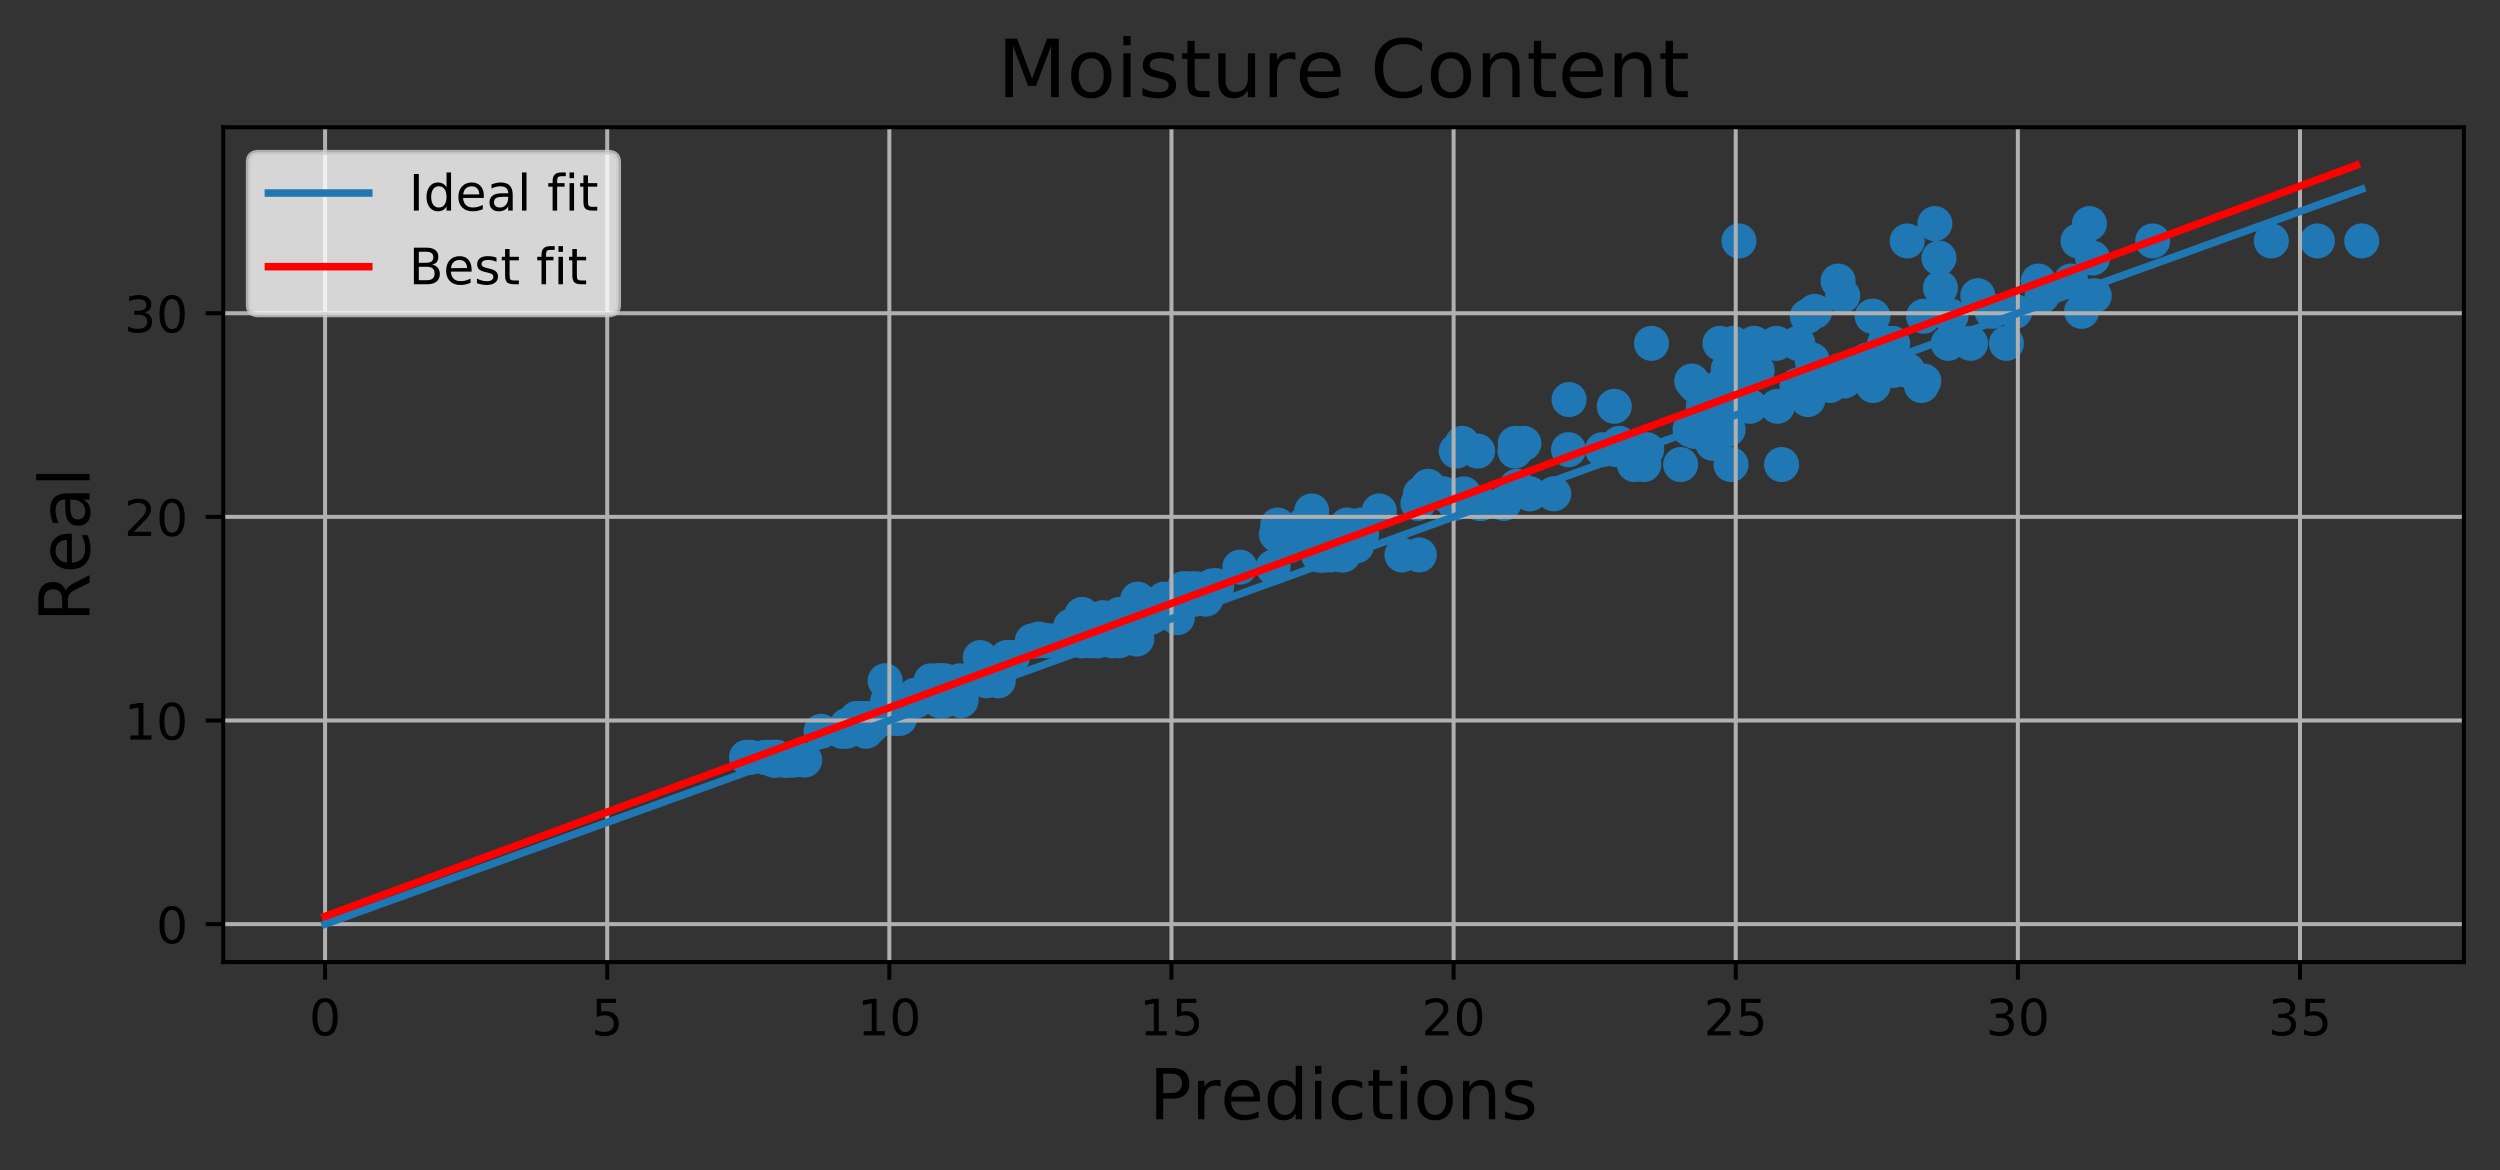 <?xml version="1.0" encoding="utf-8" standalone="no"?>
<!DOCTYPE svg PUBLIC "-//W3C//DTD SVG 1.1//EN"
  "http://www.w3.org/Graphics/SVG/1.1/DTD/svg11.dtd">
<!-- Created with matplotlib (https://matplotlib.org/) -->
<svg height="233.105pt" version="1.1" viewBox="0 0 498.074 233.105" width="498.074pt" xmlns="http://www.w3.org/2000/svg" xmlns:xlink="http://www.w3.org/1999/xlink">
 <rect x="0" y="0" width="498.074" height="233.105" fill="#333333" stroke="none"/>
 <defs>
  <style type="text/css">
*{stroke-linecap:butt;stroke-linejoin:round;}
  </style>
 </defs>
 <g id="figure_1">
  <g id="patch_1">
   <path d="M 0 233.105 
L 498.074 233.105 
L 498.074 0 
L 0 0 
z
" style="fill:none;"/>
  </g>
  <g id="axes_1">
   <g id="patch_2">
    <path d="M 44.474 191.678 
L 490.874 191.678 
L 490.874 25.358 
L 44.474 25.358 
z
" style="fill:none;"/>
   </g>
   <g id="PathCollection_1">
    <defs>
     <path d="M 0 3 
C 0.796 3 1.559 2.684 2.121 2.121 
C 2.684 1.559 3 0.796 3 0 
C 3 -0.796 2.684 -1.559 2.121 -2.121 
C 1.559 -2.684 0.796 -3 0 -3 
C -0.796 -3 -1.559 -2.684 -2.121 -2.121 
C -2.684 -1.559 -3 -0.796 -3 0 
C -3 0.796 -2.684 1.559 -2.121 2.121 
C -1.559 2.684 -0.796 3 0 3 
z
" id="mccd87c0ed2" style="stroke:#1f77b4;"/>
    </defs>
    <g clip-path="url(#pd28eec016b)">
     <use style="fill:#1f77b4;stroke:#1f77b4;" x="221.59" xlink:href="#mccd87c0ed2" y="127.683"/>
     <use style="fill:#1f77b4;stroke:#1f77b4;" x="215.797" xlink:href="#mccd87c0ed2" y="127.602"/>
     <use style="fill:#1f77b4;stroke:#1f77b4;" x="215.573" xlink:href="#mccd87c0ed2" y="127.683"/>
     <use style="fill:#1f77b4;stroke:#1f77b4;" x="337.043" xlink:href="#mccd87c0ed2" y="75.914"/>
     <use style="fill:#1f77b4;stroke:#1f77b4;" x="294.378" xlink:href="#mccd87c0ed2" y="89.87"/>
     <use style="fill:#1f77b4;stroke:#1f77b4;" x="219.207" xlink:href="#mccd87c0ed2" y="127.318"/>
     <use style="fill:#1f77b4;stroke:#1f77b4;" x="217.416" xlink:href="#mccd87c0ed2" y="127.642"/>
     <use style="fill:#1f77b4;stroke:#1f77b4;" x="201.051" xlink:href="#mccd87c0ed2" y="131.01"/>
     <use style="fill:#1f77b4;stroke:#1f77b4;" x="334.828" xlink:href="#mccd87c0ed2" y="92.548"/>
     <use style="fill:#1f77b4;stroke:#1f77b4;" x="240.218" xlink:href="#mccd87c0ed2" y="119.366"/>
     <use style="fill:#1f77b4;stroke:#1f77b4;" x="198.887" xlink:href="#mccd87c0ed2" y="135.635"/>
     <use style="fill:#1f77b4;stroke:#1f77b4;" x="367.12" xlink:href="#mccd87c0ed2" y="58.914"/>
     <use style="fill:#1f77b4;stroke:#1f77b4;" x="294.739" xlink:href="#mccd87c0ed2" y="100.297"/>
     <use style="fill:#1f77b4;stroke:#1f77b4;" x="367.434" xlink:href="#mccd87c0ed2" y="75.914"/>
     <use style="fill:#1f77b4;stroke:#1f77b4;" x="241.507" xlink:href="#mccd87c0ed2" y="116.729"/>
     <use style="fill:#1f77b4;stroke:#1f77b4;" x="158.325" xlink:href="#mccd87c0ed2" y="151.417"/>
     <use style="fill:#1f77b4;stroke:#1f77b4;" x="401.429" xlink:href="#mccd87c0ed2" y="62.038"/>
     <use style="fill:#1f77b4;stroke:#1f77b4;" x="189.306" xlink:href="#mccd87c0ed2" y="138.515"/>
     <use style="fill:#1f77b4;stroke:#1f77b4;" x="319.25" xlink:href="#mccd87c0ed2" y="89.586"/>
     <use style="fill:#1f77b4;stroke:#1f77b4;" x="222.901" xlink:href="#mccd87c0ed2" y="127.318"/>
     <use style="fill:#1f77b4;stroke:#1f77b4;" x="295.098" xlink:href="#mccd87c0ed2" y="100.297"/>
     <use style="fill:#1f77b4;stroke:#1f77b4;" x="375.484" xlink:href="#mccd87c0ed2" y="68.408"/>
     <use style="fill:#1f77b4;stroke:#1f77b4;" x="348.189" xlink:href="#mccd87c0ed2" y="71.735"/>
     <use style="fill:#1f77b4;stroke:#1f77b4;" x="154.594" xlink:href="#mccd87c0ed2" y="150.89"/>
     <use style="fill:#1f77b4;stroke:#1f77b4;" x="207" xlink:href="#mccd87c0ed2" y="127.318"/>
     <use style="fill:#1f77b4;stroke:#1f77b4;" x="253.635" xlink:href="#mccd87c0ed2" y="112.996"/>
     <use style="fill:#1f77b4;stroke:#1f77b4;" x="181.902" xlink:href="#mccd87c0ed2" y="139.651"/>
     <use style="fill:#1f77b4;stroke:#1f77b4;" x="238.116" xlink:href="#mccd87c0ed2" y="119.366"/>
     <use style="fill:#1f77b4;stroke:#1f77b4;" x="267.23" xlink:href="#mccd87c0ed2" y="110.562"/>
     <use style="fill:#1f77b4;stroke:#1f77b4;" x="263.781" xlink:href="#mccd87c0ed2" y="110.562"/>
     <use style="fill:#1f77b4;stroke:#1f77b4;" x="262.674" xlink:href="#mccd87c0ed2" y="110.562"/>
     <use style="fill:#1f77b4;stroke:#1f77b4;" x="349.469" xlink:href="#mccd87c0ed2" y="68.408"/>
     <use style="fill:#1f77b4;stroke:#1f77b4;" x="379.976" xlink:href="#mccd87c0ed2" y="48.001"/>
     <use style="fill:#1f77b4;stroke:#1f77b4;" x="325.619" xlink:href="#mccd87c0ed2" y="92.548"/>
     <use style="fill:#1f77b4;stroke:#1f77b4;" x="187.148" xlink:href="#mccd87c0ed2" y="139.57"/>
     <use style="fill:#1f77b4;stroke:#1f77b4;" x="361.04" xlink:href="#mccd87c0ed2" y="71.735"/>
     <use style="fill:#1f77b4;stroke:#1f77b4;" x="289.814" xlink:href="#mccd87c0ed2" y="100.297"/>
     <use style="fill:#1f77b4;stroke:#1f77b4;" x="206.496" xlink:href="#mccd87c0ed2" y="127.683"/>
     <use style="fill:#1f77b4;stroke:#1f77b4;" x="154.742" xlink:href="#mccd87c0ed2" y="150.89"/>
     <use style="fill:#1f77b4;stroke:#1f77b4;" x="383.239" xlink:href="#mccd87c0ed2" y="63.012"/>
     <use style="fill:#1f77b4;stroke:#1f77b4;" x="388.153" xlink:href="#mccd87c0ed2" y="68.408"/>
     <use style="fill:#1f77b4;stroke:#1f77b4;" x="322.611" xlink:href="#mccd87c0ed2" y="88.329"/>
     <use style="fill:#1f77b4;stroke:#1f77b4;" x="302.196" xlink:href="#mccd87c0ed2" y="96.889"/>
     <use style="fill:#1f77b4;stroke:#1f77b4;" x="263.571" xlink:href="#mccd87c0ed2" y="110.562"/>
     <use style="fill:#1f77b4;stroke:#1f77b4;" x="168.597" xlink:href="#mccd87c0ed2" y="145.696"/>
     <use style="fill:#1f77b4;stroke:#1f77b4;" x="358.171" xlink:href="#mccd87c0ed2" y="68.408"/>
     <use style="fill:#1f77b4;stroke:#1f77b4;" x="344.859" xlink:href="#mccd87c0ed2" y="92.548"/>
     <use style="fill:#1f77b4;stroke:#1f77b4;" x="149.494" xlink:href="#mccd87c0ed2" y="150.89"/>
     <use style="fill:#1f77b4;stroke:#1f77b4;" x="373" xlink:href="#mccd87c0ed2" y="63.012"/>
     <use style="fill:#1f77b4;stroke:#1f77b4;" x="179.225" xlink:href="#mccd87c0ed2" y="143.14"/>
     <use style="fill:#1f77b4;stroke:#1f77b4;" x="223.272" xlink:href="#mccd87c0ed2" y="123.058"/>
     <use style="fill:#1f77b4;stroke:#1f77b4;" x="180.456" xlink:href="#mccd87c0ed2" y="139.57"/>
     <use style="fill:#1f77b4;stroke:#1f77b4;" x="366.205" xlink:href="#mccd87c0ed2" y="55.993"/>
     <use style="fill:#1f77b4;stroke:#1f77b4;" x="235.993" xlink:href="#mccd87c0ed2" y="117.297"/>
     <use style="fill:#1f77b4;stroke:#1f77b4;" x="461.7" xlink:href="#mccd87c0ed2" y="48.001"/>
     <use style="fill:#1f77b4;stroke:#1f77b4;" x="215.325" xlink:href="#mccd87c0ed2" y="124.762"/>
     <use style="fill:#1f77b4;stroke:#1f77b4;" x="153.58" xlink:href="#mccd87c0ed2" y="150.89"/>
     <use style="fill:#1f77b4;stroke:#1f77b4;" x="361.124" xlink:href="#mccd87c0ed2" y="73.804"/>
     <use style="fill:#1f77b4;stroke:#1f77b4;" x="360.072" xlink:href="#mccd87c0ed2" y="63.012"/>
     <use style="fill:#1f77b4;stroke:#1f77b4;" x="154.56" xlink:href="#mccd87c0ed2" y="151.417"/>
     <use style="fill:#1f77b4;stroke:#1f77b4;" x="372.017" xlink:href="#mccd87c0ed2" y="71.735"/>
     <use style="fill:#1f77b4;stroke:#1f77b4;" x="154.17" xlink:href="#mccd87c0ed2" y="150.89"/>
     <use style="fill:#1f77b4;stroke:#1f77b4;" x="386.594" xlink:href="#mccd87c0ed2" y="57.373"/>
     <use style="fill:#1f77b4;stroke:#1f77b4;" x="183.653" xlink:href="#mccd87c0ed2" y="138.515"/>
     <use style="fill:#1f77b4;stroke:#1f77b4;" x="416.894" xlink:href="#mccd87c0ed2" y="51.409"/>
     <use style="fill:#1f77b4;stroke:#1f77b4;" x="215.582" xlink:href="#mccd87c0ed2" y="122.409"/>
     <use style="fill:#1f77b4;stroke:#1f77b4;" x="428.882" xlink:href="#mccd87c0ed2" y="48.001"/>
     <use style="fill:#1f77b4;stroke:#1f77b4;" x="417.239" xlink:href="#mccd87c0ed2" y="58.914"/>
     <use style="fill:#1f77b4;stroke:#1f77b4;" x="452.519" xlink:href="#mccd87c0ed2" y="48.001"/>
     <use style="fill:#1f77b4;stroke:#1f77b4;" x="235.792" xlink:href="#mccd87c0ed2" y="117.297"/>
     <use style="fill:#1f77b4;stroke:#1f77b4;" x="263.501" xlink:href="#mccd87c0ed2" y="106.423"/>
     <use style="fill:#1f77b4;stroke:#1f77b4;" x="247.022" xlink:href="#mccd87c0ed2" y="112.996"/>
     <use style="fill:#1f77b4;stroke:#1f77b4;" x="303.604" xlink:href="#mccd87c0ed2" y="88.329"/>
     <use style="fill:#1f77b4;stroke:#1f77b4;" x="290.138" xlink:href="#mccd87c0ed2" y="89.87"/>
     <use style="fill:#1f77b4;stroke:#1f77b4;" x="336.714" xlink:href="#mccd87c0ed2" y="85.57"/>
     <use style="fill:#1f77b4;stroke:#1f77b4;" x="254.595" xlink:href="#mccd87c0ed2" y="106.707"/>
     <use style="fill:#1f77b4;stroke:#1f77b4;" x="291.604" xlink:href="#mccd87c0ed2" y="98.39"/>
     <use style="fill:#1f77b4;stroke:#1f77b4;" x="218.36" xlink:href="#mccd87c0ed2" y="127.642"/>
     <use style="fill:#1f77b4;stroke:#1f77b4;" x="178.662" xlink:href="#mccd87c0ed2" y="143.14"/>
     <use style="fill:#1f77b4;stroke:#1f77b4;" x="354.944" xlink:href="#mccd87c0ed2" y="92.548"/>
     <use style="fill:#1f77b4;stroke:#1f77b4;" x="186.613" xlink:href="#mccd87c0ed2" y="138.515"/>
     <use style="fill:#1f77b4;stroke:#1f77b4;" x="187.661" xlink:href="#mccd87c0ed2" y="139.651"/>
     <use style="fill:#1f77b4;stroke:#1f77b4;" x="282.765" xlink:href="#mccd87c0ed2" y="110.562"/>
     <use style="fill:#1f77b4;stroke:#1f77b4;" x="217.459" xlink:href="#mccd87c0ed2" y="127.642"/>
     <use style="fill:#1f77b4;stroke:#1f77b4;" x="394.04" xlink:href="#mccd87c0ed2" y="58.914"/>
     <use style="fill:#1f77b4;stroke:#1f77b4;" x="358.067" xlink:href="#mccd87c0ed2" y="76.806"/>
     <use style="fill:#1f77b4;stroke:#1f77b4;" x="212.468" xlink:href="#mccd87c0ed2" y="127.683"/>
     <use style="fill:#1f77b4;stroke:#1f77b4;" x="270.266" xlink:href="#mccd87c0ed2" y="108.736"/>
     <use style="fill:#1f77b4;stroke:#1f77b4;" x="188.836" xlink:href="#mccd87c0ed2" y="138.515"/>
     <use style="fill:#1f77b4;stroke:#1f77b4;" x="230.379" xlink:href="#mccd87c0ed2" y="122.409"/>
     <use style="fill:#1f77b4;stroke:#1f77b4;" x="196.552" xlink:href="#mccd87c0ed2" y="135.635"/>
     <use style="fill:#1f77b4;stroke:#1f77b4;" x="399.735" xlink:href="#mccd87c0ed2" y="68.408"/>
     <use style="fill:#1f77b4;stroke:#1f77b4;" x="265.045" xlink:href="#mccd87c0ed2" y="110.562"/>
     <use style="fill:#1f77b4;stroke:#1f77b4;" x="215.261" xlink:href="#mccd87c0ed2" y="124.762"/>
     <use style="fill:#1f77b4;stroke:#1f77b4;" x="148.814" xlink:href="#mccd87c0ed2" y="150.89"/>
     <use style="fill:#1f77b4;stroke:#1f77b4;" x="350.081" xlink:href="#mccd87c0ed2" y="73.804"/>
     <use style="fill:#1f77b4;stroke:#1f77b4;" x="383.277" xlink:href="#mccd87c0ed2" y="75.914"/>
     <use style="fill:#1f77b4;stroke:#1f77b4;" x="373.609" xlink:href="#mccd87c0ed2" y="73.804"/>
     <use style="fill:#1f77b4;stroke:#1f77b4;" x="341.227" xlink:href="#mccd87c0ed2" y="88.329"/>
     <use style="fill:#1f77b4;stroke:#1f77b4;" x="257.953" xlink:href="#mccd87c0ed2" y="106.707"/>
     <use style="fill:#1f77b4;stroke:#1f77b4;" x="254.558" xlink:href="#mccd87c0ed2" y="104.598"/>
     <use style="fill:#1f77b4;stroke:#1f77b4;" x="268.628" xlink:href="#mccd87c0ed2" y="106.423"/>
     <use style="fill:#1f77b4;stroke:#1f77b4;" x="156.696" xlink:href="#mccd87c0ed2" y="151.417"/>
     <use style="fill:#1f77b4;stroke:#1f77b4;" x="382.805" xlink:href="#mccd87c0ed2" y="76.806"/>
     <use style="fill:#1f77b4;stroke:#1f77b4;" x="327.502" xlink:href="#mccd87c0ed2" y="92.548"/>
     <use style="fill:#1f77b4;stroke:#1f77b4;" x="257.656" xlink:href="#mccd87c0ed2" y="106.707"/>
     <use style="fill:#1f77b4;stroke:#1f77b4;" x="385.479" xlink:href="#mccd87c0ed2" y="44.552"/>
     <use style="fill:#1f77b4;stroke:#1f77b4;" x="229.11" xlink:href="#mccd87c0ed2" y="123.058"/>
     <use style="fill:#1f77b4;stroke:#1f77b4;" x="187.287" xlink:href="#mccd87c0ed2" y="135.635"/>
     <use style="fill:#1f77b4;stroke:#1f77b4;" x="176.845" xlink:href="#mccd87c0ed2" y="139.651"/>
     <use style="fill:#1f77b4;stroke:#1f77b4;" x="211.742" xlink:href="#mccd87c0ed2" y="127.602"/>
     <use style="fill:#1f77b4;stroke:#1f77b4;" x="344.259" xlink:href="#mccd87c0ed2" y="79.606"/>
     <use style="fill:#1f77b4;stroke:#1f77b4;" x="358.044" xlink:href="#mccd87c0ed2" y="76.806"/>
     <use style="fill:#1f77b4;stroke:#1f77b4;" x="274.792" xlink:href="#mccd87c0ed2" y="101.798"/>
     <use style="fill:#1f77b4;stroke:#1f77b4;" x="234.224" xlink:href="#mccd87c0ed2" y="119.366"/>
     <use style="fill:#1f77b4;stroke:#1f77b4;" x="176.993" xlink:href="#mccd87c0ed2" y="143.14"/>
     <use style="fill:#1f77b4;stroke:#1f77b4;" x="414.72" xlink:href="#mccd87c0ed2" y="62.038"/>
     <use style="fill:#1f77b4;stroke:#1f77b4;" x="406.089" xlink:href="#mccd87c0ed2" y="55.993"/>
     <use style="fill:#1f77b4;stroke:#1f77b4;" x="208.879" xlink:href="#mccd87c0ed2" y="127.683"/>
     <use style="fill:#1f77b4;stroke:#1f77b4;" x="361.554" xlink:href="#mccd87c0ed2" y="62.038"/>
     <use style="fill:#1f77b4;stroke:#1f77b4;" x="191.515" xlink:href="#mccd87c0ed2" y="138.515"/>
     <use style="fill:#1f77b4;stroke:#1f77b4;" x="176.345" xlink:href="#mccd87c0ed2" y="135.635"/>
     <use style="fill:#1f77b4;stroke:#1f77b4;" x="349.622" xlink:href="#mccd87c0ed2" y="73.52"/>
     <use style="fill:#1f77b4;stroke:#1f77b4;" x="188.189" xlink:href="#mccd87c0ed2" y="135.635"/>
     <use style="fill:#1f77b4;stroke:#1f77b4;" x="271.268" xlink:href="#mccd87c0ed2" y="106.423"/>
     <use style="fill:#1f77b4;stroke:#1f77b4;" x="173.142" xlink:href="#mccd87c0ed2" y="143.14"/>
     <use style="fill:#1f77b4;stroke:#1f77b4;" x="377.225" xlink:href="#mccd87c0ed2" y="73.804"/>
     <use style="fill:#1f77b4;stroke:#1f77b4;" x="156.28" xlink:href="#mccd87c0ed2" y="151.417"/>
     <use style="fill:#1f77b4;stroke:#1f77b4;" x="267.921" xlink:href="#mccd87c0ed2" y="106.707"/>
     <use style="fill:#1f77b4;stroke:#1f77b4;" x="267.623" xlink:href="#mccd87c0ed2" y="110.562"/>
     <use style="fill:#1f77b4;stroke:#1f77b4;" x="342.671" xlink:href="#mccd87c0ed2" y="68.408"/>
     <use style="fill:#1f77b4;stroke:#1f77b4;" x="348.65" xlink:href="#mccd87c0ed2" y="80.945"/>
     <use style="fill:#1f77b4;stroke:#1f77b4;" x="258.532" xlink:href="#mccd87c0ed2" y="106.423"/>
     <use style="fill:#1f77b4;stroke:#1f77b4;" x="210.34" xlink:href="#mccd87c0ed2" y="127.642"/>
     <use style="fill:#1f77b4;stroke:#1f77b4;" x="185.495" xlink:href="#mccd87c0ed2" y="135.635"/>
     <use style="fill:#1f77b4;stroke:#1f77b4;" x="337.758" xlink:href="#mccd87c0ed2" y="76.806"/>
     <use style="fill:#1f77b4;stroke:#1f77b4;" x="360.19" xlink:href="#mccd87c0ed2" y="79.606"/>
     <use style="fill:#1f77b4;stroke:#1f77b4;" x="182.134" xlink:href="#mccd87c0ed2" y="139.57"/>
     <use style="fill:#1f77b4;stroke:#1f77b4;" x="180.295" xlink:href="#mccd87c0ed2" y="139.57"/>
     <use style="fill:#1f77b4;stroke:#1f77b4;" x="386.296" xlink:href="#mccd87c0ed2" y="51.409"/>
     <use style="fill:#1f77b4;stroke:#1f77b4;" x="340.431" xlink:href="#mccd87c0ed2" y="85.57"/>
     <use style="fill:#1f77b4;stroke:#1f77b4;" x="222.998" xlink:href="#mccd87c0ed2" y="127.642"/>
     <use style="fill:#1f77b4;stroke:#1f77b4;" x="226.473" xlink:href="#mccd87c0ed2" y="127.318"/>
     <use style="fill:#1f77b4;stroke:#1f77b4;" x="238.266" xlink:href="#mccd87c0ed2" y="117.297"/>
     <use style="fill:#1f77b4;stroke:#1f77b4;" x="268.41" xlink:href="#mccd87c0ed2" y="104.598"/>
     <use style="fill:#1f77b4;stroke:#1f77b4;" x="328.061" xlink:href="#mccd87c0ed2" y="89.586"/>
     <use style="fill:#1f77b4;stroke:#1f77b4;" x="187.316" xlink:href="#mccd87c0ed2" y="139.57"/>
     <use style="fill:#1f77b4;stroke:#1f77b4;" x="345.299" xlink:href="#mccd87c0ed2" y="68.408"/>
     <use style="fill:#1f77b4;stroke:#1f77b4;" x="264.412" xlink:href="#mccd87c0ed2" y="106.707"/>
     <use style="fill:#1f77b4;stroke:#1f77b4;" x="154.609" xlink:href="#mccd87c0ed2" y="150.89"/>
     <use style="fill:#1f77b4;stroke:#1f77b4;" x="344.333" xlink:href="#mccd87c0ed2" y="73.52"/>
     <use style="fill:#1f77b4;stroke:#1f77b4;" x="201.671" xlink:href="#mccd87c0ed2" y="131.01"/>
     <use style="fill:#1f77b4;stroke:#1f77b4;" x="346.45" xlink:href="#mccd87c0ed2" y="48.001"/>
     <use style="fill:#1f77b4;stroke:#1f77b4;" x="412.591" xlink:href="#mccd87c0ed2" y="55.993"/>
     <use style="fill:#1f77b4;stroke:#1f77b4;" x="172.552" xlink:href="#mccd87c0ed2" y="145.696"/>
     <use style="fill:#1f77b4;stroke:#1f77b4;" x="171.658" xlink:href="#mccd87c0ed2" y="143.14"/>
     <use style="fill:#1f77b4;stroke:#1f77b4;" x="312.494" xlink:href="#mccd87c0ed2" y="89.586"/>
     <use style="fill:#1f77b4;stroke:#1f77b4;" x="235.54" xlink:href="#mccd87c0ed2" y="119.366"/>
     <use style="fill:#1f77b4;stroke:#1f77b4;" x="182.499" xlink:href="#mccd87c0ed2" y="139.651"/>
     <use style="fill:#1f77b4;stroke:#1f77b4;" x="341.83" xlink:href="#mccd87c0ed2" y="85.57"/>
     <use style="fill:#1f77b4;stroke:#1f77b4;" x="191.236" xlink:href="#mccd87c0ed2" y="135.635"/>
     <use style="fill:#1f77b4;stroke:#1f77b4;" x="218.591" xlink:href="#mccd87c0ed2" y="127.602"/>
     <use style="fill:#1f77b4;stroke:#1f77b4;" x="301.833" xlink:href="#mccd87c0ed2" y="89.87"/>
     <use style="fill:#1f77b4;stroke:#1f77b4;" x="163.589" xlink:href="#mccd87c0ed2" y="145.696"/>
     <use style="fill:#1f77b4;stroke:#1f77b4;" x="205.669" xlink:href="#mccd87c0ed2" y="127.683"/>
     <use style="fill:#1f77b4;stroke:#1f77b4;" x="353.911" xlink:href="#mccd87c0ed2" y="68.408"/>
     <use style="fill:#1f77b4;stroke:#1f77b4;" x="152.661" xlink:href="#mccd87c0ed2" y="150.89"/>
     <use style="fill:#1f77b4;stroke:#1f77b4;" x="187.552" xlink:href="#mccd87c0ed2" y="139.57"/>
     <use style="fill:#1f77b4;stroke:#1f77b4;" x="269.437" xlink:href="#mccd87c0ed2" y="106.423"/>
     <use style="fill:#1f77b4;stroke:#1f77b4;" x="188.067" xlink:href="#mccd87c0ed2" y="139.57"/>
     <use style="fill:#1f77b4;stroke:#1f77b4;" x="157.684" xlink:href="#mccd87c0ed2" y="151.417"/>
     <use style="fill:#1f77b4;stroke:#1f77b4;" x="256.775" xlink:href="#mccd87c0ed2" y="108.736"/>
     <use style="fill:#1f77b4;stroke:#1f77b4;" x="187.442" xlink:href="#mccd87c0ed2" y="135.635"/>
     <use style="fill:#1f77b4;stroke:#1f77b4;" x="341.873" xlink:href="#mccd87c0ed2" y="85.935"/>
     <use style="fill:#1f77b4;stroke:#1f77b4;" x="182.296" xlink:href="#mccd87c0ed2" y="138.515"/>
     <use style="fill:#1f77b4;stroke:#1f77b4;" x="284.509" xlink:href="#mccd87c0ed2" y="96.889"/>
     <use style="fill:#1f77b4;stroke:#1f77b4;" x="366.655" xlink:href="#mccd87c0ed2" y="73.804"/>
     <use style="fill:#1f77b4;stroke:#1f77b4;" x="156.312" xlink:href="#mccd87c0ed2" y="151.417"/>
     <use style="fill:#1f77b4;stroke:#1f77b4;" x="287.614" xlink:href="#mccd87c0ed2" y="98.39"/>
     <use style="fill:#1f77b4;stroke:#1f77b4;" x="312.606" xlink:href="#mccd87c0ed2" y="79.606"/>
     <use style="fill:#1f77b4;stroke:#1f77b4;" x="223.062" xlink:href="#mccd87c0ed2" y="122.409"/>
     <use style="fill:#1f77b4;stroke:#1f77b4;" x="380.069" xlink:href="#mccd87c0ed2" y="73.804"/>
     <use style="fill:#1f77b4;stroke:#1f77b4;" x="329.021" xlink:href="#mccd87c0ed2" y="68.408"/>
     <use style="fill:#1f77b4;stroke:#1f77b4;" x="226.681" xlink:href="#mccd87c0ed2" y="119.366"/>
     <use style="fill:#1f77b4;stroke:#1f77b4;" x="268.98" xlink:href="#mccd87c0ed2" y="106.423"/>
     <use style="fill:#1f77b4;stroke:#1f77b4;" x="237.52" xlink:href="#mccd87c0ed2" y="117.297"/>
     <use style="fill:#1f77b4;stroke:#1f77b4;" x="343.007" xlink:href="#mccd87c0ed2" y="76.806"/>
     <use style="fill:#1f77b4;stroke:#1f77b4;" x="406.862" xlink:href="#mccd87c0ed2" y="58.914"/>
     <use style="fill:#1f77b4;stroke:#1f77b4;" x="215.542" xlink:href="#mccd87c0ed2" y="127.602"/>
     <use style="fill:#1f77b4;stroke:#1f77b4;" x="373.61" xlink:href="#mccd87c0ed2" y="71.735"/>
     <use style="fill:#1f77b4;stroke:#1f77b4;" x="224.135" xlink:href="#mccd87c0ed2" y="123.058"/>
     <use style="fill:#1f77b4;stroke:#1f77b4;" x="173.418" xlink:href="#mccd87c0ed2" y="143.14"/>
     <use style="fill:#1f77b4;stroke:#1f77b4;" x="219.707" xlink:href="#mccd87c0ed2" y="123.058"/>
     <use style="fill:#1f77b4;stroke:#1f77b4;" x="236.017" xlink:href="#mccd87c0ed2" y="119.366"/>
     <use style="fill:#1f77b4;stroke:#1f77b4;" x="354.108" xlink:href="#mccd87c0ed2" y="80.945"/>
     <use style="fill:#1f77b4;stroke:#1f77b4;" x="396.876" xlink:href="#mccd87c0ed2" y="62.038"/>
     <use style="fill:#1f77b4;stroke:#1f77b4;" x="321.608" xlink:href="#mccd87c0ed2" y="80.945"/>
     <use style="fill:#1f77b4;stroke:#1f77b4;" x="299.622" xlink:href="#mccd87c0ed2" y="100.297"/>
     <use style="fill:#1f77b4;stroke:#1f77b4;" x="152.327" xlink:href="#mccd87c0ed2" y="150.89"/>
     <use style="fill:#1f77b4;stroke:#1f77b4;" x="160.323" xlink:href="#mccd87c0ed2" y="151.417"/>
     <use style="fill:#1f77b4;stroke:#1f77b4;" x="376.482" xlink:href="#mccd87c0ed2" y="68.408"/>
     <use style="fill:#1f77b4;stroke:#1f77b4;" x="167.755" xlink:href="#mccd87c0ed2" y="145.696"/>
     <use style="fill:#1f77b4;stroke:#1f77b4;" x="168.711" xlink:href="#mccd87c0ed2" y="144.56"/>
     <use style="fill:#1f77b4;stroke:#1f77b4;" x="304.806" xlink:href="#mccd87c0ed2" y="98.39"/>
     <use style="fill:#1f77b4;stroke:#1f77b4;" x="261.325" xlink:href="#mccd87c0ed2" y="101.798"/>
     <use style="fill:#1f77b4;stroke:#1f77b4;" x="228.027" xlink:href="#mccd87c0ed2" y="123.058"/>
     <use style="fill:#1f77b4;stroke:#1f77b4;" x="154.114" xlink:href="#mccd87c0ed2" y="151.417"/>
     <use style="fill:#1f77b4;stroke:#1f77b4;" x="220.576" xlink:href="#mccd87c0ed2" y="124.762"/>
     <use style="fill:#1f77b4;stroke:#1f77b4;" x="341.417" xlink:href="#mccd87c0ed2" y="85.57"/>
     <use style="fill:#1f77b4;stroke:#1f77b4;" x="182.009" xlink:href="#mccd87c0ed2" y="139.651"/>
     <use style="fill:#1f77b4;stroke:#1f77b4;" x="156.669" xlink:href="#mccd87c0ed2" y="151.417"/>
     <use style="fill:#1f77b4;stroke:#1f77b4;" x="170.668" xlink:href="#mccd87c0ed2" y="143.14"/>
     <use style="fill:#1f77b4;stroke:#1f77b4;" x="414.012" xlink:href="#mccd87c0ed2" y="48.001"/>
     <use style="fill:#1f77b4;stroke:#1f77b4;" x="191.464" xlink:href="#mccd87c0ed2" y="139.57"/>
     <use style="fill:#1f77b4;stroke:#1f77b4;" x="184.141" xlink:href="#mccd87c0ed2" y="138.515"/>
     <use style="fill:#1f77b4;stroke:#1f77b4;" x="344.289" xlink:href="#mccd87c0ed2" y="85.57"/>
     <use style="fill:#1f77b4;stroke:#1f77b4;" x="361.671" xlink:href="#mccd87c0ed2" y="73.52"/>
     <use style="fill:#1f77b4;stroke:#1f77b4;" x="242.159" xlink:href="#mccd87c0ed2" y="116.729"/>
     <use style="fill:#1f77b4;stroke:#1f77b4;" x="271.196" xlink:href="#mccd87c0ed2" y="104.598"/>
     <use style="fill:#1f77b4;stroke:#1f77b4;" x="154.545" xlink:href="#mccd87c0ed2" y="151.417"/>
     <use style="fill:#1f77b4;stroke:#1f77b4;" x="187.042" xlink:href="#mccd87c0ed2" y="135.635"/>
     <use style="fill:#1f77b4;stroke:#1f77b4;" x="195.294" xlink:href="#mccd87c0ed2" y="131.01"/>
     <use style="fill:#1f77b4;stroke:#1f77b4;" x="337.57" xlink:href="#mccd87c0ed2" y="85.935"/>
     <use style="fill:#1f77b4;stroke:#1f77b4;" x="200.572" xlink:href="#mccd87c0ed2" y="131.01"/>
     <use style="fill:#1f77b4;stroke:#1f77b4;" x="470.529" xlink:href="#mccd87c0ed2" y="48.001"/>
     <use style="fill:#1f77b4;stroke:#1f77b4;" x="154.446" xlink:href="#mccd87c0ed2" y="151.417"/>
     <use style="fill:#1f77b4;stroke:#1f77b4;" x="416.278" xlink:href="#mccd87c0ed2" y="44.552"/>
     <use style="fill:#1f77b4;stroke:#1f77b4;" x="373.147" xlink:href="#mccd87c0ed2" y="63.012"/>
     <use style="fill:#1f77b4;stroke:#1f77b4;" x="345.972" xlink:href="#mccd87c0ed2" y="73.52"/>
     <use style="fill:#1f77b4;stroke:#1f77b4;" x="267.769" xlink:href="#mccd87c0ed2" y="106.707"/>
     <use style="fill:#1f77b4;stroke:#1f77b4;" x="338.704" xlink:href="#mccd87c0ed2" y="85.935"/>
     <use style="fill:#1f77b4;stroke:#1f77b4;" x="322.004" xlink:href="#mccd87c0ed2" y="89.586"/>
     <use style="fill:#1f77b4;stroke:#1f77b4;" x="176.311" xlink:href="#mccd87c0ed2" y="143.14"/>
     <use style="fill:#1f77b4;stroke:#1f77b4;" x="309.549" xlink:href="#mccd87c0ed2" y="98.39"/>
     <use style="fill:#1f77b4;stroke:#1f77b4;" x="169.407" xlink:href="#mccd87c0ed2" y="144.56"/>
     <use style="fill:#1f77b4;stroke:#1f77b4;" x="388.686" xlink:href="#mccd87c0ed2" y="63.012"/>
     <use style="fill:#1f77b4;stroke:#1f77b4;" x="283.001" xlink:href="#mccd87c0ed2" y="98.39"/>
     <use style="fill:#1f77b4;stroke:#1f77b4;" x="347.195" xlink:href="#mccd87c0ed2" y="79.606"/>
     <use style="fill:#1f77b4;stroke:#1f77b4;" x="212.581" xlink:href="#mccd87c0ed2" y="127.602"/>
     <use style="fill:#1f77b4;stroke:#1f77b4;" x="217.548" xlink:href="#mccd87c0ed2" y="127.318"/>
     <use style="fill:#1f77b4;stroke:#1f77b4;" x="254.291" xlink:href="#mccd87c0ed2" y="106.423"/>
     <use style="fill:#1f77b4;stroke:#1f77b4;" x="148.729" xlink:href="#mccd87c0ed2" y="150.89"/>
     <use style="fill:#1f77b4;stroke:#1f77b4;" x="259.706" xlink:href="#mccd87c0ed2" y="104.598"/>
     <use style="fill:#1f77b4;stroke:#1f77b4;" x="173.71" xlink:href="#mccd87c0ed2" y="144.56"/>
     <use style="fill:#1f77b4;stroke:#1f77b4;" x="301.892" xlink:href="#mccd87c0ed2" y="88.329"/>
     <use style="fill:#1f77b4;stroke:#1f77b4;" x="191.219" xlink:href="#mccd87c0ed2" y="138.515"/>
     <use style="fill:#1f77b4;stroke:#1f77b4;" x="364.593" xlink:href="#mccd87c0ed2" y="76.806"/>
     <use style="fill:#1f77b4;stroke:#1f77b4;" x="231.924" xlink:href="#mccd87c0ed2" y="119.366"/>
     <use style="fill:#1f77b4;stroke:#1f77b4;" x="377.077" xlink:href="#mccd87c0ed2" y="68.408"/>
     <use style="fill:#1f77b4;stroke:#1f77b4;" x="208.151" xlink:href="#mccd87c0ed2" y="127.642"/>
     <use style="fill:#1f77b4;stroke:#1f77b4;" x="258.326" xlink:href="#mccd87c0ed2" y="106.423"/>
     <use style="fill:#1f77b4;stroke:#1f77b4;" x="339.362" xlink:href="#mccd87c0ed2" y="80.945"/>
     <use style="fill:#1f77b4;stroke:#1f77b4;" x="392.598" xlink:href="#mccd87c0ed2" y="68.408"/>
     <use style="fill:#1f77b4;stroke:#1f77b4;" x="179.374" xlink:href="#mccd87c0ed2" y="139.651"/>
     <use style="fill:#1f77b4;stroke:#1f77b4;" x="284.535" xlink:href="#mccd87c0ed2" y="98.39"/>
     <use style="fill:#1f77b4;stroke:#1f77b4;" x="172.971" xlink:href="#mccd87c0ed2" y="144.56"/>
     <use style="fill:#1f77b4;stroke:#1f77b4;" x="242.408" xlink:href="#mccd87c0ed2" y="116.729"/>
     <use style="fill:#1f77b4;stroke:#1f77b4;" x="282.5" xlink:href="#mccd87c0ed2" y="100.297"/>
     <use style="fill:#1f77b4;stroke:#1f77b4;" x="279.311" xlink:href="#mccd87c0ed2" y="110.562"/>
     <use style="fill:#1f77b4;stroke:#1f77b4;" x="263.23" xlink:href="#mccd87c0ed2" y="110.562"/>
     <use style="fill:#1f77b4;stroke:#1f77b4;" x="234.561" xlink:href="#mccd87c0ed2" y="123.058"/>
     <use style="fill:#1f77b4;stroke:#1f77b4;" x="218.727" xlink:href="#mccd87c0ed2" y="127.683"/>
     <use style="fill:#1f77b4;stroke:#1f77b4;" x="291.32" xlink:href="#mccd87c0ed2" y="88.329"/>
     <use style="fill:#1f77b4;stroke:#1f77b4;" x="213.319" xlink:href="#mccd87c0ed2" y="124.762"/>
     <use style="fill:#1f77b4;stroke:#1f77b4;" x="373.179" xlink:href="#mccd87c0ed2" y="76.806"/>
    </g>
   </g>
   <g id="matplotlib.axis_1">
    <g id="xtick_1">
     <g id="line2d_1">
      <path clip-path="url(#pd28eec016b)" d="M 64.765 191.678 
L 64.765 25.358 
" style="fill:none;stroke:#b0b0b0;stroke-linecap:square;stroke-width:0.8;"/>
     </g>
     <g id="line2d_2">
      <defs>
       <path d="M 0 0 
L 0 3.5 
" id="m9df1928491" style="stroke:#000000;stroke-width:0.8;"/>
      </defs>
      <g>
       <use style="stroke:#000000;stroke-width:0.8;" x="64.765" xlink:href="#m9df1928491" y="191.678"/>
      </g>
     </g>
     <g id="text_1">
      <!-- 0 -->
      <defs>
       <path d="M 31.781 66.406 
Q 24.172 66.406 20.328 58.906 
Q 16.5 51.422 16.5 36.375 
Q 16.5 21.391 20.328 13.891 
Q 24.172 6.391 31.781 6.391 
Q 39.453 6.391 43.281 13.891 
Q 47.125 21.391 47.125 36.375 
Q 47.125 51.422 43.281 58.906 
Q 39.453 66.406 31.781 66.406 
z
M 31.781 74.219 
Q 44.047 74.219 50.516 64.516 
Q 56.984 54.828 56.984 36.375 
Q 56.984 17.969 50.516 8.266 
Q 44.047 -1.422 31.781 -1.422 
Q 19.531 -1.422 13.062 8.266 
Q 6.594 17.969 6.594 36.375 
Q 6.594 54.828 13.062 64.516 
Q 19.531 74.219 31.781 74.219 
z
" id="DejaVuSans-48"/>
      </defs>
      <g transform="translate(61.584 206.276)scale(0.1 -0.1)">
       <use xlink:href="#DejaVuSans-48"/>
      </g>
     </g>
    </g>
    <g id="xtick_2">
     <g id="line2d_3">
      <path clip-path="url(#pd28eec016b)" d="M 120.974 191.678 
L 120.974 25.358 
" style="fill:none;stroke:#b0b0b0;stroke-linecap:square;stroke-width:0.8;"/>
     </g>
     <g id="line2d_4">
      <g>
       <use style="stroke:#000000;stroke-width:0.8;" x="120.974" xlink:href="#m9df1928491" y="191.678"/>
      </g>
     </g>
     <g id="text_2">
      <!-- 5 -->
      <defs>
       <path d="M 10.797 72.906 
L 49.516 72.906 
L 49.516 64.594 
L 19.828 64.594 
L 19.828 46.734 
Q 21.969 47.469 24.109 47.828 
Q 26.266 48.188 28.422 48.188 
Q 40.625 48.188 47.75 41.5 
Q 54.891 34.812 54.891 23.391 
Q 54.891 11.625 47.562 5.094 
Q 40.234 -1.422 26.906 -1.422 
Q 22.312 -1.422 17.547 -0.641 
Q 12.797 0.141 7.719 1.703 
L 7.719 11.625 
Q 12.109 9.234 16.797 8.062 
Q 21.484 6.891 26.703 6.891 
Q 35.156 6.891 40.078 11.328 
Q 45.016 15.766 45.016 23.391 
Q 45.016 31 40.078 35.438 
Q 35.156 39.891 26.703 39.891 
Q 22.75 39.891 18.812 39.016 
Q 14.891 38.141 10.797 36.281 
z
" id="DejaVuSans-53"/>
      </defs>
      <g transform="translate(117.793 206.276)scale(0.1 -0.1)">
       <use xlink:href="#DejaVuSans-53"/>
      </g>
     </g>
    </g>
    <g id="xtick_3">
     <g id="line2d_5">
      <path clip-path="url(#pd28eec016b)" d="M 177.183 191.678 
L 177.183 25.358 
" style="fill:none;stroke:#b0b0b0;stroke-linecap:square;stroke-width:0.8;"/>
     </g>
     <g id="line2d_6">
      <g>
       <use style="stroke:#000000;stroke-width:0.8;" x="177.183" xlink:href="#m9df1928491" y="191.678"/>
      </g>
     </g>
     <g id="text_3">
      <!-- 10 -->
      <defs>
       <path d="M 12.406 8.297 
L 28.516 8.297 
L 28.516 63.922 
L 10.984 60.406 
L 10.984 69.391 
L 28.422 72.906 
L 38.281 72.906 
L 38.281 8.297 
L 54.391 8.297 
L 54.391 0 
L 12.406 0 
z
" id="DejaVuSans-49"/>
      </defs>
      <g transform="translate(170.821 206.276)scale(0.1 -0.1)">
       <use xlink:href="#DejaVuSans-49"/>
       <use x="63.623" xlink:href="#DejaVuSans-48"/>
      </g>
     </g>
    </g>
    <g id="xtick_4">
     <g id="line2d_7">
      <path clip-path="url(#pd28eec016b)" d="M 233.392 191.678 
L 233.392 25.358 
" style="fill:none;stroke:#b0b0b0;stroke-linecap:square;stroke-width:0.8;"/>
     </g>
     <g id="line2d_8">
      <g>
       <use style="stroke:#000000;stroke-width:0.8;" x="233.392" xlink:href="#m9df1928491" y="191.678"/>
      </g>
     </g>
     <g id="text_4">
      <!-- 15 -->
      <g transform="translate(227.03 206.276)scale(0.1 -0.1)">
       <use xlink:href="#DejaVuSans-49"/>
       <use x="63.623" xlink:href="#DejaVuSans-53"/>
      </g>
     </g>
    </g>
    <g id="xtick_5">
     <g id="line2d_9">
      <path clip-path="url(#pd28eec016b)" d="M 289.601 191.678 
L 289.601 25.358 
" style="fill:none;stroke:#b0b0b0;stroke-linecap:square;stroke-width:0.8;"/>
     </g>
     <g id="line2d_10">
      <g>
       <use style="stroke:#000000;stroke-width:0.8;" x="289.601" xlink:href="#m9df1928491" y="191.678"/>
      </g>
     </g>
     <g id="text_5">
      <!-- 20 -->
      <defs>
       <path d="M 19.188 8.297 
L 53.609 8.297 
L 53.609 0 
L 7.328 0 
L 7.328 8.297 
Q 12.938 14.109 22.625 23.891 
Q 32.328 33.688 34.812 36.531 
Q 39.547 41.844 41.422 45.531 
Q 43.312 49.219 43.312 52.781 
Q 43.312 58.594 39.234 62.25 
Q 35.156 65.922 28.609 65.922 
Q 23.969 65.922 18.812 64.312 
Q 13.672 62.703 7.812 59.422 
L 7.812 69.391 
Q 13.766 71.781 18.938 73 
Q 24.125 74.219 28.422 74.219 
Q 39.75 74.219 46.484 68.547 
Q 53.219 62.891 53.219 53.422 
Q 53.219 48.922 51.531 44.891 
Q 49.859 40.875 45.406 35.406 
Q 44.188 33.984 37.641 27.219 
Q 31.109 20.453 19.188 8.297 
z
" id="DejaVuSans-50"/>
      </defs>
      <g transform="translate(283.239 206.276)scale(0.1 -0.1)">
       <use xlink:href="#DejaVuSans-50"/>
       <use x="63.623" xlink:href="#DejaVuSans-48"/>
      </g>
     </g>
    </g>
    <g id="xtick_6">
     <g id="line2d_11">
      <path clip-path="url(#pd28eec016b)" d="M 345.81 191.678 
L 345.81 25.358 
" style="fill:none;stroke:#b0b0b0;stroke-linecap:square;stroke-width:0.8;"/>
     </g>
     <g id="line2d_12">
      <g>
       <use style="stroke:#000000;stroke-width:0.8;" x="345.81" xlink:href="#m9df1928491" y="191.678"/>
      </g>
     </g>
     <g id="text_6">
      <!-- 25 -->
      <g transform="translate(339.448 206.276)scale(0.1 -0.1)">
       <use xlink:href="#DejaVuSans-50"/>
       <use x="63.623" xlink:href="#DejaVuSans-53"/>
      </g>
     </g>
    </g>
    <g id="xtick_7">
     <g id="line2d_13">
      <path clip-path="url(#pd28eec016b)" d="M 402.019 191.678 
L 402.019 25.358 
" style="fill:none;stroke:#b0b0b0;stroke-linecap:square;stroke-width:0.8;"/>
     </g>
     <g id="line2d_14">
      <g>
       <use style="stroke:#000000;stroke-width:0.8;" x="402.019" xlink:href="#m9df1928491" y="191.678"/>
      </g>
     </g>
     <g id="text_7">
      <!-- 30 -->
      <defs>
       <path d="M 40.578 39.312 
Q 47.656 37.797 51.625 33 
Q 55.609 28.219 55.609 21.188 
Q 55.609 10.406 48.188 4.484 
Q 40.766 -1.422 27.094 -1.422 
Q 22.516 -1.422 17.656 -0.516 
Q 12.797 0.391 7.625 2.203 
L 7.625 11.719 
Q 11.719 9.328 16.594 8.109 
Q 21.484 6.891 26.812 6.891 
Q 36.078 6.891 40.938 10.547 
Q 45.797 14.203 45.797 21.188 
Q 45.797 27.641 41.281 31.266 
Q 36.766 34.906 28.719 34.906 
L 20.219 34.906 
L 20.219 43.016 
L 29.109 43.016 
Q 36.375 43.016 40.234 45.922 
Q 44.094 48.828 44.094 54.297 
Q 44.094 59.906 40.109 62.906 
Q 36.141 65.922 28.719 65.922 
Q 24.656 65.922 20.016 65.031 
Q 15.375 64.156 9.812 62.312 
L 9.812 71.094 
Q 15.438 72.656 20.344 73.438 
Q 25.25 74.219 29.594 74.219 
Q 40.828 74.219 47.359 69.109 
Q 53.906 64.016 53.906 55.328 
Q 53.906 49.266 50.438 45.094 
Q 46.969 40.922 40.578 39.312 
z
" id="DejaVuSans-51"/>
      </defs>
      <g transform="translate(395.657 206.276)scale(0.1 -0.1)">
       <use xlink:href="#DejaVuSans-51"/>
       <use x="63.623" xlink:href="#DejaVuSans-48"/>
      </g>
     </g>
    </g>
    <g id="xtick_8">
     <g id="line2d_15">
      <path clip-path="url(#pd28eec016b)" d="M 458.228 191.678 
L 458.228 25.358 
" style="fill:none;stroke:#b0b0b0;stroke-linecap:square;stroke-width:0.8;"/>
     </g>
     <g id="line2d_16">
      <g>
       <use style="stroke:#000000;stroke-width:0.8;" x="458.228" xlink:href="#m9df1928491" y="191.678"/>
      </g>
     </g>
     <g id="text_8">
      <!-- 35 -->
      <g transform="translate(451.866 206.276)scale(0.1 -0.1)">
       <use xlink:href="#DejaVuSans-51"/>
       <use x="63.623" xlink:href="#DejaVuSans-53"/>
      </g>
     </g>
    </g>
    <g id="text_9">
     <!-- Predictions -->
     <defs>
      <path d="M 19.672 64.797 
L 19.672 37.406 
L 32.078 37.406 
Q 38.969 37.406 42.719 40.969 
Q 46.484 44.531 46.484 51.125 
Q 46.484 57.672 42.719 61.234 
Q 38.969 64.797 32.078 64.797 
z
M 9.812 72.906 
L 32.078 72.906 
Q 44.344 72.906 50.609 67.359 
Q 56.891 61.812 56.891 51.125 
Q 56.891 40.328 50.609 34.812 
Q 44.344 29.297 32.078 29.297 
L 19.672 29.297 
L 19.672 0 
L 9.812 0 
z
" id="DejaVuSans-80"/>
      <path d="M 41.109 46.297 
Q 39.594 47.172 37.812 47.578 
Q 36.031 48 33.891 48 
Q 26.266 48 22.188 43.047 
Q 18.109 38.094 18.109 28.812 
L 18.109 0 
L 9.078 0 
L 9.078 54.688 
L 18.109 54.688 
L 18.109 46.188 
Q 20.953 51.172 25.484 53.578 
Q 30.031 56 36.531 56 
Q 37.453 56 38.578 55.875 
Q 39.703 55.766 41.062 55.516 
z
" id="DejaVuSans-114"/>
      <path d="M 56.203 29.594 
L 56.203 25.203 
L 14.891 25.203 
Q 15.484 15.922 20.484 11.062 
Q 25.484 6.203 34.422 6.203 
Q 39.594 6.203 44.453 7.469 
Q 49.312 8.734 54.109 11.281 
L 54.109 2.781 
Q 49.266 0.734 44.188 -0.344 
Q 39.109 -1.422 33.891 -1.422 
Q 20.797 -1.422 13.156 6.188 
Q 5.516 13.812 5.516 26.812 
Q 5.516 40.234 12.766 48.109 
Q 20.016 56 32.328 56 
Q 43.359 56 49.781 48.891 
Q 56.203 41.797 56.203 29.594 
z
M 47.219 32.234 
Q 47.125 39.594 43.094 43.984 
Q 39.062 48.391 32.422 48.391 
Q 24.906 48.391 20.391 44.141 
Q 15.875 39.891 15.188 32.172 
z
" id="DejaVuSans-101"/>
      <path d="M 45.406 46.391 
L 45.406 75.984 
L 54.391 75.984 
L 54.391 0 
L 45.406 0 
L 45.406 8.203 
Q 42.578 3.328 38.25 0.953 
Q 33.938 -1.422 27.875 -1.422 
Q 17.969 -1.422 11.734 6.484 
Q 5.516 14.406 5.516 27.297 
Q 5.516 40.188 11.734 48.094 
Q 17.969 56 27.875 56 
Q 33.938 56 38.25 53.625 
Q 42.578 51.266 45.406 46.391 
z
M 14.797 27.297 
Q 14.797 17.391 18.875 11.75 
Q 22.953 6.109 30.078 6.109 
Q 37.203 6.109 41.297 11.75 
Q 45.406 17.391 45.406 27.297 
Q 45.406 37.203 41.297 42.844 
Q 37.203 48.484 30.078 48.484 
Q 22.953 48.484 18.875 42.844 
Q 14.797 37.203 14.797 27.297 
z
" id="DejaVuSans-100"/>
      <path d="M 9.422 54.688 
L 18.406 54.688 
L 18.406 0 
L 9.422 0 
z
M 9.422 75.984 
L 18.406 75.984 
L 18.406 64.594 
L 9.422 64.594 
z
" id="DejaVuSans-105"/>
      <path d="M 48.781 52.594 
L 48.781 44.188 
Q 44.969 46.297 41.141 47.344 
Q 37.312 48.391 33.406 48.391 
Q 24.656 48.391 19.812 42.844 
Q 14.984 37.312 14.984 27.297 
Q 14.984 17.281 19.812 11.734 
Q 24.656 6.203 33.406 6.203 
Q 37.312 6.203 41.141 7.25 
Q 44.969 8.297 48.781 10.406 
L 48.781 2.094 
Q 45.016 0.344 40.984 -0.531 
Q 36.969 -1.422 32.422 -1.422 
Q 20.062 -1.422 12.781 6.344 
Q 5.516 14.109 5.516 27.297 
Q 5.516 40.672 12.859 48.328 
Q 20.219 56 33.016 56 
Q 37.156 56 41.109 55.141 
Q 45.062 54.297 48.781 52.594 
z
" id="DejaVuSans-99"/>
      <path d="M 18.312 70.219 
L 18.312 54.688 
L 36.812 54.688 
L 36.812 47.703 
L 18.312 47.703 
L 18.312 18.016 
Q 18.312 11.328 20.141 9.422 
Q 21.969 7.516 27.594 7.516 
L 36.812 7.516 
L 36.812 0 
L 27.594 0 
Q 17.188 0 13.234 3.875 
Q 9.281 7.766 9.281 18.016 
L 9.281 47.703 
L 2.688 47.703 
L 2.688 54.688 
L 9.281 54.688 
L 9.281 70.219 
z
" id="DejaVuSans-116"/>
      <path d="M 30.609 48.391 
Q 23.391 48.391 19.188 42.75 
Q 14.984 37.109 14.984 27.297 
Q 14.984 17.484 19.156 11.844 
Q 23.344 6.203 30.609 6.203 
Q 37.797 6.203 41.984 11.859 
Q 46.188 17.531 46.188 27.297 
Q 46.188 37.016 41.984 42.703 
Q 37.797 48.391 30.609 48.391 
z
M 30.609 56 
Q 42.328 56 49.016 48.375 
Q 55.719 40.766 55.719 27.297 
Q 55.719 13.875 49.016 6.219 
Q 42.328 -1.422 30.609 -1.422 
Q 18.844 -1.422 12.172 6.219 
Q 5.516 13.875 5.516 27.297 
Q 5.516 40.766 12.172 48.375 
Q 18.844 56 30.609 56 
z
" id="DejaVuSans-111"/>
      <path d="M 54.891 33.016 
L 54.891 0 
L 45.906 0 
L 45.906 32.719 
Q 45.906 40.484 42.875 44.328 
Q 39.844 48.188 33.797 48.188 
Q 26.516 48.188 22.312 43.547 
Q 18.109 38.922 18.109 30.906 
L 18.109 0 
L 9.078 0 
L 9.078 54.688 
L 18.109 54.688 
L 18.109 46.188 
Q 21.344 51.125 25.703 53.562 
Q 30.078 56 35.797 56 
Q 45.219 56 50.047 50.172 
Q 54.891 44.344 54.891 33.016 
z
" id="DejaVuSans-110"/>
      <path d="M 44.281 53.078 
L 44.281 44.578 
Q 40.484 46.531 36.375 47.5 
Q 32.281 48.484 27.875 48.484 
Q 21.188 48.484 17.844 46.438 
Q 14.5 44.391 14.5 40.281 
Q 14.5 37.156 16.891 35.375 
Q 19.281 33.594 26.516 31.984 
L 29.594 31.297 
Q 39.156 29.25 43.188 25.516 
Q 47.219 21.781 47.219 15.094 
Q 47.219 7.469 41.188 3.016 
Q 35.156 -1.422 24.609 -1.422 
Q 20.219 -1.422 15.453 -0.562 
Q 10.688 0.297 5.422 2 
L 5.422 11.281 
Q 10.406 8.688 15.234 7.391 
Q 20.062 6.109 24.812 6.109 
Q 31.156 6.109 34.562 8.281 
Q 37.984 10.453 37.984 14.406 
Q 37.984 18.062 35.516 20.016 
Q 33.062 21.969 24.703 23.781 
L 21.578 24.516 
Q 13.234 26.266 9.516 29.906 
Q 5.812 33.547 5.812 39.891 
Q 5.812 47.609 11.281 51.797 
Q 16.75 56 26.812 56 
Q 31.781 56 36.172 55.266 
Q 40.578 54.547 44.281 53.078 
z
" id="DejaVuSans-115"/>
     </defs>
     <g transform="translate(228.98 222.993)scale(0.14 -0.14)">
      <use xlink:href="#DejaVuSans-80"/>
      <use x="60.287" xlink:href="#DejaVuSans-114"/>
      <use x="101.369" xlink:href="#DejaVuSans-101"/>
      <use x="162.893" xlink:href="#DejaVuSans-100"/>
      <use x="226.369" xlink:href="#DejaVuSans-105"/>
      <use x="254.152" xlink:href="#DejaVuSans-99"/>
      <use x="309.133" xlink:href="#DejaVuSans-116"/>
      <use x="348.342" xlink:href="#DejaVuSans-105"/>
      <use x="376.125" xlink:href="#DejaVuSans-111"/>
      <use x="437.307" xlink:href="#DejaVuSans-110"/>
      <use x="500.686" xlink:href="#DejaVuSans-115"/>
     </g>
    </g>
   </g>
   <g id="matplotlib.axis_2">
    <g id="ytick_1">
     <g id="line2d_17">
      <path clip-path="url(#pd28eec016b)" d="M 44.474 184.118 
L 490.874 184.118 
" style="fill:none;stroke:#b0b0b0;stroke-linecap:square;stroke-width:0.8;"/>
     </g>
     <g id="line2d_18">
      <defs>
       <path d="M 0 0 
L -3.5 0 
" id="mc64f327e9d" style="stroke:#000000;stroke-width:0.8;"/>
      </defs>
      <g>
       <use style="stroke:#000000;stroke-width:0.8;" x="44.474" xlink:href="#mc64f327e9d" y="184.118"/>
      </g>
     </g>
     <g id="text_10">
      <!-- 0 -->
      <g transform="translate(31.112 187.917)scale(0.1 -0.1)">
       <use xlink:href="#DejaVuSans-48"/>
      </g>
     </g>
    </g>
    <g id="ytick_2">
     <g id="line2d_19">
      <path clip-path="url(#pd28eec016b)" d="M 44.474 143.546 
L 490.874 143.546 
" style="fill:none;stroke:#b0b0b0;stroke-linecap:square;stroke-width:0.8;"/>
     </g>
     <g id="line2d_20">
      <g>
       <use style="stroke:#000000;stroke-width:0.8;" x="44.474" xlink:href="#mc64f327e9d" y="143.546"/>
      </g>
     </g>
     <g id="text_11">
      <!-- 10 -->
      <g transform="translate(24.749 147.345)scale(0.1 -0.1)">
       <use xlink:href="#DejaVuSans-49"/>
       <use x="63.623" xlink:href="#DejaVuSans-48"/>
      </g>
     </g>
    </g>
    <g id="ytick_3">
     <g id="line2d_21">
      <path clip-path="url(#pd28eec016b)" d="M 44.474 102.975 
L 490.874 102.975 
" style="fill:none;stroke:#b0b0b0;stroke-linecap:square;stroke-width:0.8;"/>
     </g>
     <g id="line2d_22">
      <g>
       <use style="stroke:#000000;stroke-width:0.8;" x="44.474" xlink:href="#mc64f327e9d" y="102.975"/>
      </g>
     </g>
     <g id="text_12">
      <!-- 20 -->
      <g transform="translate(24.749 106.774)scale(0.1 -0.1)">
       <use xlink:href="#DejaVuSans-50"/>
       <use x="63.623" xlink:href="#DejaVuSans-48"/>
      </g>
     </g>
    </g>
    <g id="ytick_4">
     <g id="line2d_23">
      <path clip-path="url(#pd28eec016b)" d="M 44.474 62.404 
L 490.874 62.404 
" style="fill:none;stroke:#b0b0b0;stroke-linecap:square;stroke-width:0.8;"/>
     </g>
     <g id="line2d_24">
      <g>
       <use style="stroke:#000000;stroke-width:0.8;" x="44.474" xlink:href="#mc64f327e9d" y="62.404"/>
      </g>
     </g>
     <g id="text_13">
      <!-- 30 -->
      <g transform="translate(24.749 66.203)scale(0.1 -0.1)">
       <use xlink:href="#DejaVuSans-51"/>
       <use x="63.623" xlink:href="#DejaVuSans-48"/>
      </g>
     </g>
    </g>
    <g id="text_14">
     <!-- Real -->
     <defs>
      <path d="M 44.391 34.188 
Q 47.562 33.109 50.562 29.594 
Q 53.562 26.078 56.594 19.922 
L 66.609 0 
L 56 0 
L 46.688 18.703 
Q 43.062 26.031 39.672 28.422 
Q 36.281 30.812 30.422 30.812 
L 19.672 30.812 
L 19.672 0 
L 9.812 0 
L 9.812 72.906 
L 32.078 72.906 
Q 44.578 72.906 50.734 67.672 
Q 56.891 62.453 56.891 51.906 
Q 56.891 45.016 53.688 40.469 
Q 50.484 35.938 44.391 34.188 
z
M 19.672 64.797 
L 19.672 38.922 
L 32.078 38.922 
Q 39.203 38.922 42.844 42.219 
Q 46.484 45.516 46.484 51.906 
Q 46.484 58.297 42.844 61.547 
Q 39.203 64.797 32.078 64.797 
z
" id="DejaVuSans-82"/>
      <path d="M 34.281 27.484 
Q 23.391 27.484 19.188 25 
Q 14.984 22.516 14.984 16.5 
Q 14.984 11.719 18.141 8.906 
Q 21.297 6.109 26.703 6.109 
Q 34.188 6.109 38.703 11.406 
Q 43.219 16.703 43.219 25.484 
L 43.219 27.484 
z
M 52.203 31.203 
L 52.203 0 
L 43.219 0 
L 43.219 8.297 
Q 40.141 3.328 35.547 0.953 
Q 30.953 -1.422 24.312 -1.422 
Q 15.922 -1.422 10.953 3.297 
Q 6 8.016 6 15.922 
Q 6 25.141 12.172 29.828 
Q 18.359 34.516 30.609 34.516 
L 43.219 34.516 
L 43.219 35.406 
Q 43.219 41.609 39.141 45 
Q 35.062 48.391 27.688 48.391 
Q 23 48.391 18.547 47.266 
Q 14.109 46.141 10.016 43.891 
L 10.016 52.203 
Q 14.938 54.109 19.578 55.047 
Q 24.219 56 28.609 56 
Q 40.484 56 46.344 49.844 
Q 52.203 43.703 52.203 31.203 
z
" id="DejaVuSans-97"/>
      <path d="M 9.422 75.984 
L 18.406 75.984 
L 18.406 0 
L 9.422 0 
z
" id="DejaVuSans-108"/>
     </defs>
     <g transform="translate(17.838 123.919)rotate(-90)scale(0.14 -0.14)">
      <use xlink:href="#DejaVuSans-82"/>
      <use x="69.42" xlink:href="#DejaVuSans-101"/>
      <use x="130.943" xlink:href="#DejaVuSans-97"/>
      <use x="192.223" xlink:href="#DejaVuSans-108"/>
     </g>
    </g>
   </g>
   <g id="line2d_25">
    <path clip-path="url(#pd28eec016b)" d="M 64.765 184.118 
L 76.007 180.06 
L 470.529 37.679 
" style="fill:none;stroke:#1f77b4;stroke-linecap:square;stroke-width:1.5;"/>
   </g>
   <g id="line2d_26">
    <path clip-path="url(#pd28eec016b)" d="M 64.765 182.56 
L 76.007 178.403 
L 87.249 174.246 
L 98.491 170.089 
L 109.733 165.933 
L 120.974 161.776 
L 132.216 157.619 
L 143.458 153.462 
L 154.7 149.306 
L 165.942 145.149 
L 177.183 140.992 
L 188.425 136.836 
L 199.667 132.679 
L 210.909 128.522 
L 222.151 124.365 
L 233.392 120.209 
L 244.634 116.052 
L 255.876 111.895 
L 267.118 107.739 
L 278.36 103.582 
L 289.601 99.425 
L 300.843 95.268 
L 312.085 91.112 
L 323.327 86.955 
L 334.569 82.798 
L 345.81 78.641 
L 357.052 74.485 
L 368.294 70.328 
L 379.536 66.171 
L 390.778 62.015 
L 402.019 57.858 
L 413.261 53.701 
L 424.503 49.544 
L 435.745 45.388 
L 446.987 41.231 
L 458.228 37.074 
L 469.47 32.917 
" style="fill:none;stroke:#ff0000;stroke-linecap:square;stroke-width:1.5;"/>
   </g>
   <g id="patch_3">
    <path d="M 44.474 191.678 
L 44.474 25.358 
" style="fill:none;stroke:#000000;stroke-linecap:square;stroke-linejoin:miter;stroke-width:0.8;"/>
   </g>
   <g id="patch_4">
    <path d="M 490.874 191.678 
L 490.874 25.358 
" style="fill:none;stroke:#000000;stroke-linecap:square;stroke-linejoin:miter;stroke-width:0.8;"/>
   </g>
   <g id="patch_5">
    <path d="M 44.474 191.678 
L 490.874 191.678 
" style="fill:none;stroke:#000000;stroke-linecap:square;stroke-linejoin:miter;stroke-width:0.8;"/>
   </g>
   <g id="patch_6">
    <path d="M 44.474 25.358 
L 490.874 25.358 
" style="fill:none;stroke:#000000;stroke-linecap:square;stroke-linejoin:miter;stroke-width:0.8;"/>
   </g>
   <g id="text_15">
    <!-- Moisture Content -->
    <defs>
     <path d="M 9.812 72.906 
L 24.516 72.906 
L 43.109 23.297 
L 61.812 72.906 
L 76.516 72.906 
L 76.516 0 
L 66.891 0 
L 66.891 64.016 
L 48.094 14.016 
L 38.188 14.016 
L 19.391 64.016 
L 19.391 0 
L 9.812 0 
z
" id="DejaVuSans-77"/>
     <path d="M 8.5 21.578 
L 8.5 54.688 
L 17.484 54.688 
L 17.484 21.922 
Q 17.484 14.156 20.5 10.266 
Q 23.531 6.391 29.594 6.391 
Q 36.859 6.391 41.078 11.031 
Q 45.312 15.672 45.312 23.688 
L 45.312 54.688 
L 54.297 54.688 
L 54.297 0 
L 45.312 0 
L 45.312 8.406 
Q 42.047 3.422 37.719 1 
Q 33.406 -1.422 27.688 -1.422 
Q 18.266 -1.422 13.375 4.438 
Q 8.5 10.297 8.5 21.578 
z
M 31.109 56 
z
" id="DejaVuSans-117"/>
     <path id="DejaVuSans-32"/>
     <path d="M 64.406 67.281 
L 64.406 56.891 
Q 59.422 61.531 53.781 63.812 
Q 48.141 66.109 41.797 66.109 
Q 29.297 66.109 22.656 58.469 
Q 16.016 50.828 16.016 36.375 
Q 16.016 21.969 22.656 14.328 
Q 29.297 6.688 41.797 6.688 
Q 48.141 6.688 53.781 8.984 
Q 59.422 11.281 64.406 15.922 
L 64.406 5.609 
Q 59.234 2.094 53.438 0.328 
Q 47.656 -1.422 41.219 -1.422 
Q 24.656 -1.422 15.125 8.703 
Q 5.609 18.844 5.609 36.375 
Q 5.609 53.953 15.125 64.078 
Q 24.656 74.219 41.219 74.219 
Q 47.75 74.219 53.531 72.484 
Q 59.328 70.75 64.406 67.281 
z
" id="DejaVuSans-67"/>
    </defs>
    <g transform="translate(198.713 19.358)scale(0.16 -0.16)">
     <use xlink:href="#DejaVuSans-77"/>
     <use x="86.279" xlink:href="#DejaVuSans-111"/>
     <use x="147.461" xlink:href="#DejaVuSans-105"/>
     <use x="175.244" xlink:href="#DejaVuSans-115"/>
     <use x="227.344" xlink:href="#DejaVuSans-116"/>
     <use x="266.553" xlink:href="#DejaVuSans-117"/>
     <use x="329.932" xlink:href="#DejaVuSans-114"/>
     <use x="371.014" xlink:href="#DejaVuSans-101"/>
     <use x="432.537" xlink:href="#DejaVuSans-32"/>
     <use x="464.324" xlink:href="#DejaVuSans-67"/>
     <use x="534.148" xlink:href="#DejaVuSans-111"/>
     <use x="595.33" xlink:href="#DejaVuSans-110"/>
     <use x="658.709" xlink:href="#DejaVuSans-116"/>
     <use x="697.918" xlink:href="#DejaVuSans-101"/>
     <use x="759.441" xlink:href="#DejaVuSans-110"/>
     <use x="822.82" xlink:href="#DejaVuSans-116"/>
    </g>
   </g>
   <g id="legend_1">
    <g id="patch_7">
     <path d="M 51.474 62.714 
L 121.229 62.714 
Q 123.229 62.714 123.229 60.714 
L 123.229 32.358 
Q 123.229 30.358 121.229 30.358 
L 51.474 30.358 
Q 49.474 30.358 49.474 32.358 
L 49.474 60.714 
Q 49.474 62.714 51.474 62.714 
z
" style="fill:#ffffff;opacity:0.8;stroke:#cccccc;stroke-linejoin:miter;"/>
    </g>
    <g id="line2d_27">
     <path d="M 53.474 38.456 
L 73.474 38.456 
" style="fill:none;stroke:#1f77b4;stroke-linecap:square;stroke-width:1.5;"/>
    </g>
    <g id="line2d_28"/>
    <g id="text_16">
     <!-- Ideal fit -->
     <defs>
      <path d="M 9.812 72.906 
L 19.672 72.906 
L 19.672 0 
L 9.812 0 
z
" id="DejaVuSans-73"/>
      <path d="M 37.109 75.984 
L 37.109 68.5 
L 28.516 68.5 
Q 23.688 68.5 21.797 66.547 
Q 19.922 64.594 19.922 59.516 
L 19.922 54.688 
L 34.719 54.688 
L 34.719 47.703 
L 19.922 47.703 
L 19.922 0 
L 10.891 0 
L 10.891 47.703 
L 2.297 47.703 
L 2.297 54.688 
L 10.891 54.688 
L 10.891 58.5 
Q 10.891 67.625 15.141 71.797 
Q 19.391 75.984 28.609 75.984 
z
" id="DejaVuSans-102"/>
     </defs>
     <g transform="translate(81.474 41.956)scale(0.1 -0.1)">
      <use xlink:href="#DejaVuSans-73"/>
      <use x="29.492" xlink:href="#DejaVuSans-100"/>
      <use x="92.969" xlink:href="#DejaVuSans-101"/>
      <use x="154.492" xlink:href="#DejaVuSans-97"/>
      <use x="215.771" xlink:href="#DejaVuSans-108"/>
      <use x="243.555" xlink:href="#DejaVuSans-32"/>
      <use x="275.342" xlink:href="#DejaVuSans-102"/>
      <use x="310.547" xlink:href="#DejaVuSans-105"/>
      <use x="338.33" xlink:href="#DejaVuSans-116"/>
     </g>
    </g>
    <g id="line2d_29">
     <path d="M 53.474 53.134 
L 73.474 53.134 
" style="fill:none;stroke:#ff0000;stroke-linecap:square;stroke-width:1.5;"/>
    </g>
    <g id="line2d_30"/>
    <g id="text_17">
     <!-- Best fit -->
     <defs>
      <path d="M 19.672 34.812 
L 19.672 8.109 
L 35.5 8.109 
Q 43.453 8.109 47.281 11.406 
Q 51.125 14.703 51.125 21.484 
Q 51.125 28.328 47.281 31.562 
Q 43.453 34.812 35.5 34.812 
z
M 19.672 64.797 
L 19.672 42.828 
L 34.281 42.828 
Q 41.5 42.828 45.031 45.531 
Q 48.578 48.25 48.578 53.812 
Q 48.578 59.328 45.031 62.062 
Q 41.5 64.797 34.281 64.797 
z
M 9.812 72.906 
L 35.016 72.906 
Q 46.297 72.906 52.391 68.219 
Q 58.5 63.531 58.5 54.891 
Q 58.5 48.188 55.375 44.234 
Q 52.25 40.281 46.188 39.312 
Q 53.469 37.75 57.5 32.781 
Q 61.531 27.828 61.531 20.406 
Q 61.531 10.641 54.891 5.312 
Q 48.25 0 35.984 0 
L 9.812 0 
z
" id="DejaVuSans-66"/>
     </defs>
     <g transform="translate(81.474 56.634)scale(0.1 -0.1)">
      <use xlink:href="#DejaVuSans-66"/>
      <use x="68.604" xlink:href="#DejaVuSans-101"/>
      <use x="130.127" xlink:href="#DejaVuSans-115"/>
      <use x="182.227" xlink:href="#DejaVuSans-116"/>
      <use x="221.436" xlink:href="#DejaVuSans-32"/>
      <use x="253.223" xlink:href="#DejaVuSans-102"/>
      <use x="288.428" xlink:href="#DejaVuSans-105"/>
      <use x="316.211" xlink:href="#DejaVuSans-116"/>
     </g>
    </g>
   </g>
  </g>
 </g>
 <defs>
  <clipPath id="pd28eec016b">
   <rect height="166.32" width="446.4" x="44.474" y="25.358"/>
  </clipPath>
 </defs>
</svg>

